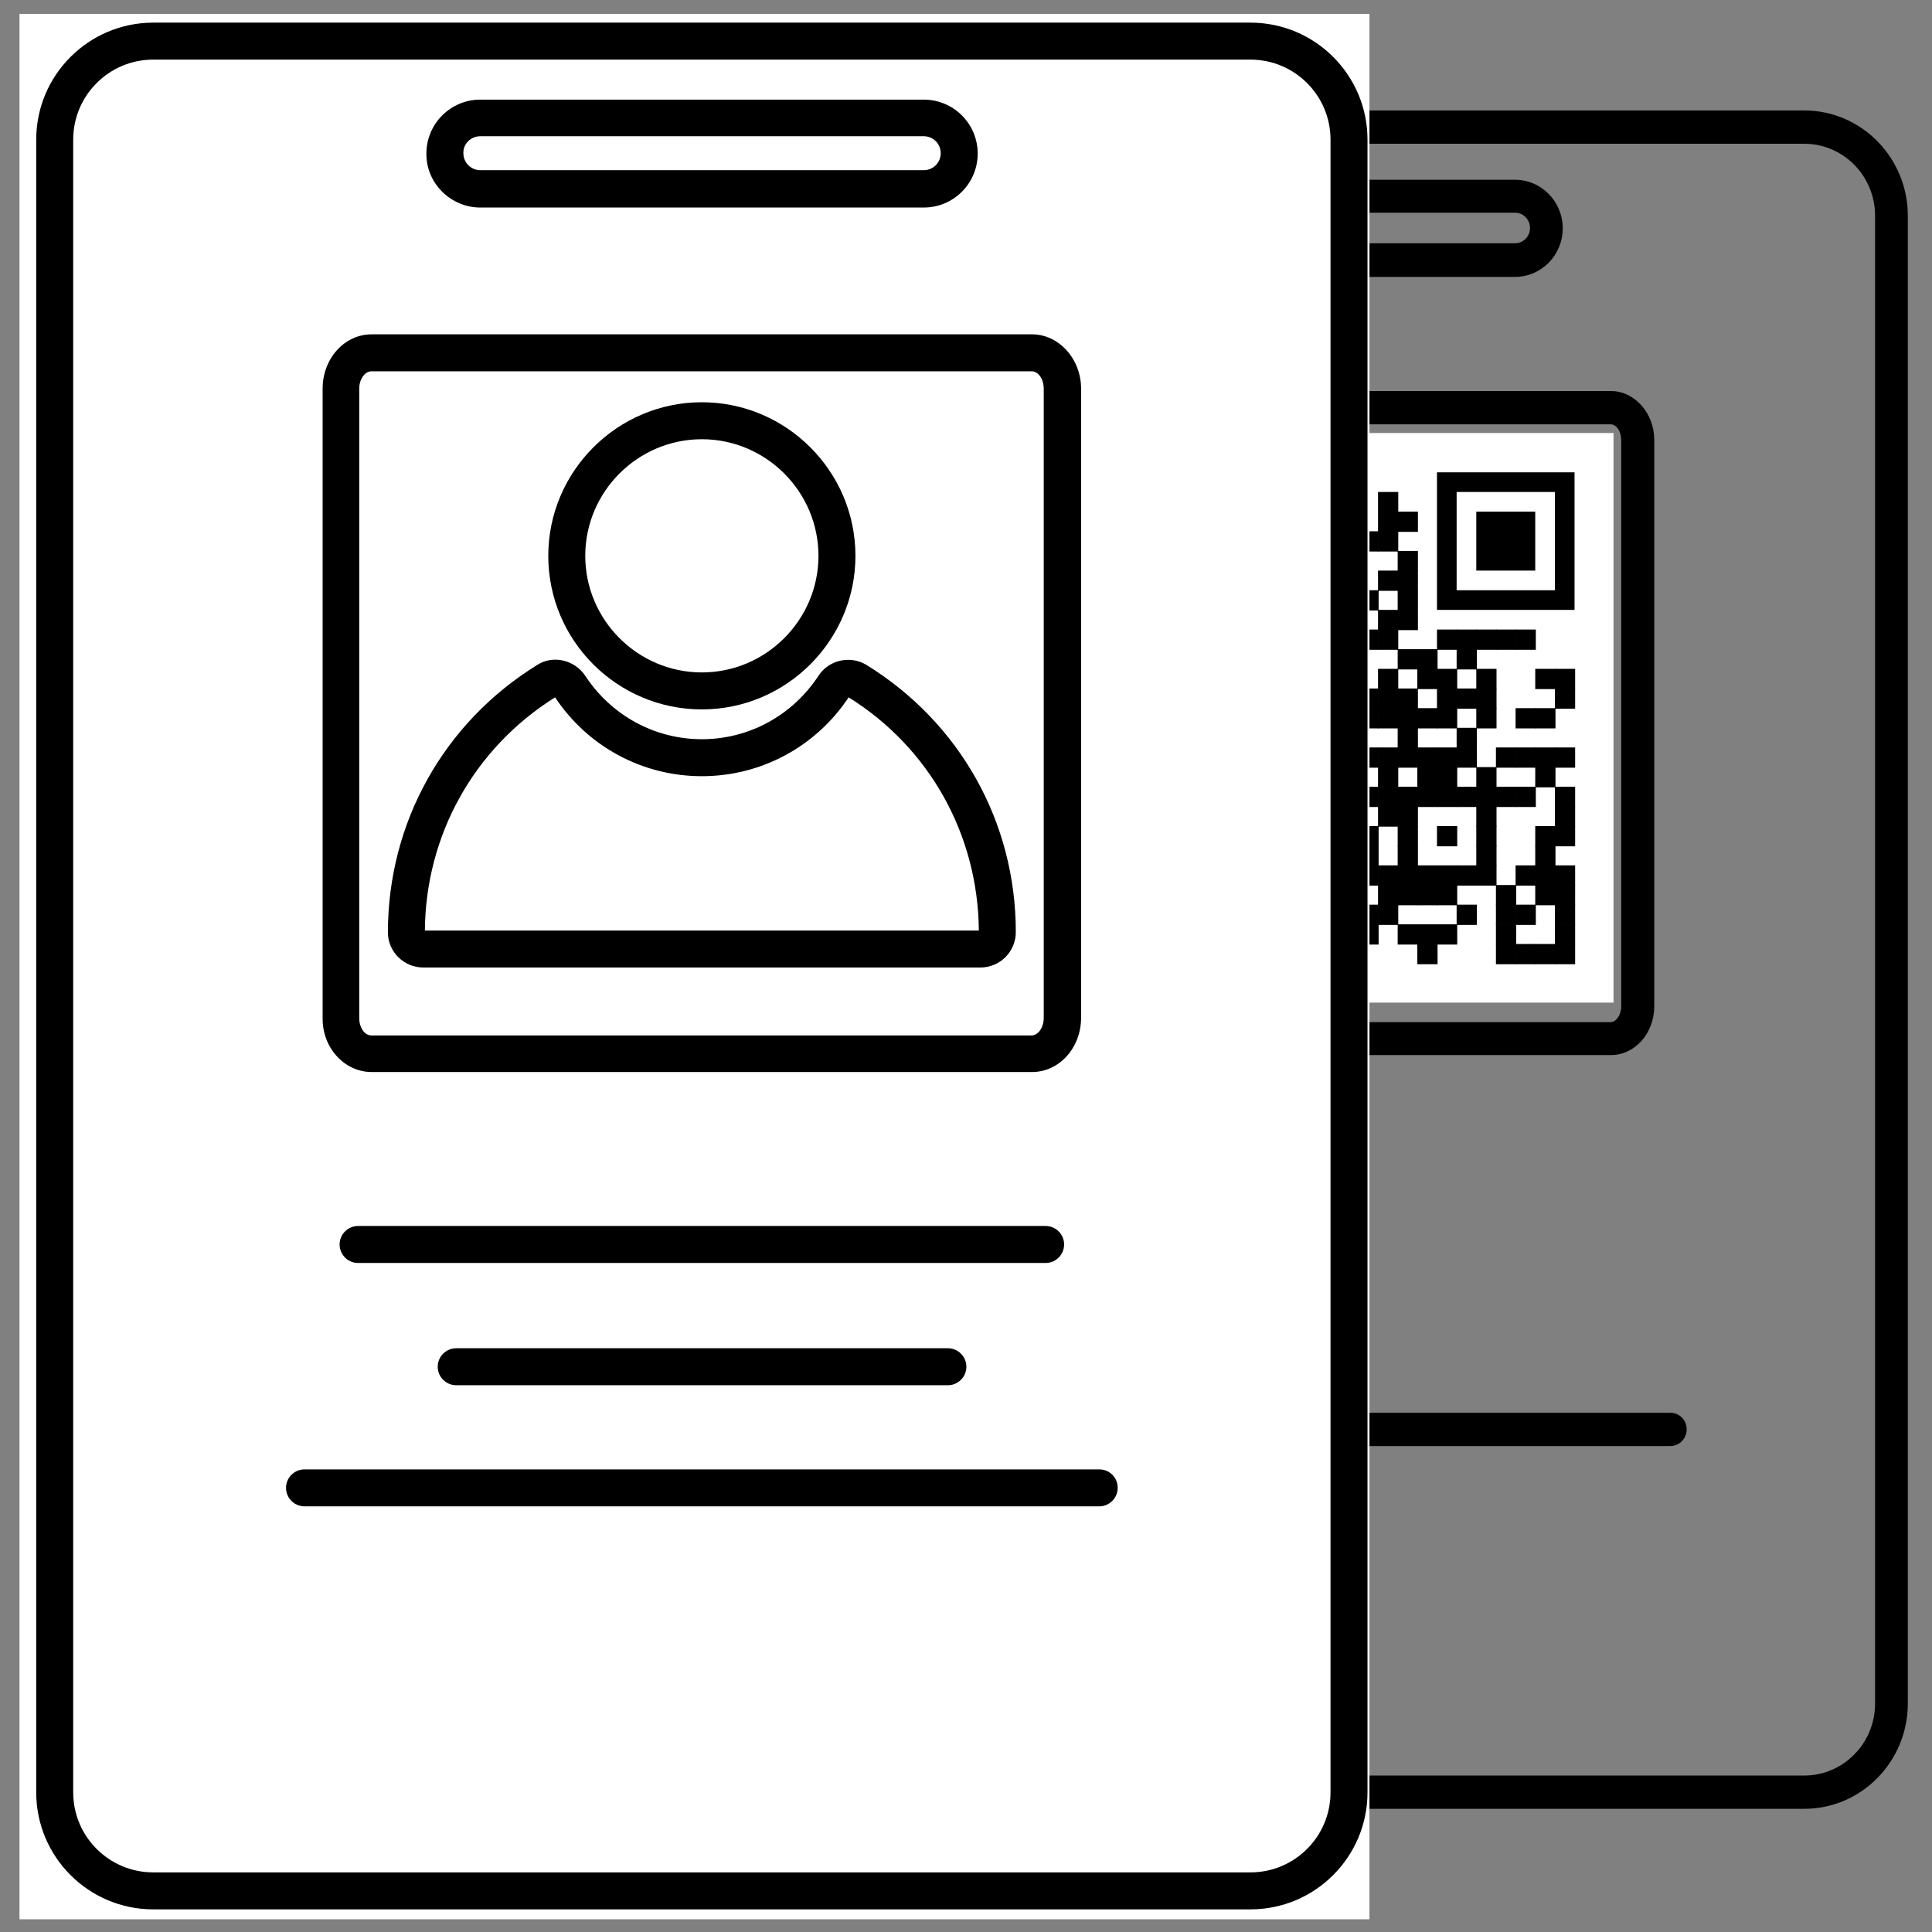 <?xml version="1.0" encoding="UTF-8" standalone="no"?>
<svg
   id="Layer_1"
   style="enable-background:new 0 0 512 512;"
   version="1.1"
   viewBox="0 0 512 512"
   xml:space="preserve"
   sodipodi:docname="CleverBadgeIcon.svg"
   inkscape:export-filename="C:\Users\cfikes\Projects\GIT\NoPE-SchoolID\www\assets\img\UserBadgeIcon.png"
   inkscape:export-xdpi="87.769997"
   inkscape:export-ydpi="87.769997"
   inkscape:version="1.1.2 (0a00cf5339, 2022-02-04, custom)"
   xmlns:inkscape="http://www.inkscape.org/namespaces/inkscape"
   xmlns:sodipodi="http://sodipodi.sourceforge.net/DTD/sodipodi-0.dtd"
   xmlns="http://www.w3.org/2000/svg"
   xmlns:svg="http://www.w3.org/2000/svg"><rect x="0" y="0" width="512" height="512" fill="#808080" stroke="none"/><defs
     id="defs998" /><sodipodi:namedview
     id="namedview996"
     pagecolor="#ffffff"
     bordercolor="#666666"
     borderopacity="1.0"
     inkscape:pageshadow="2"
     inkscape:pageopacity="0.0"
     inkscape:pagecheckerboard="0"
     showgrid="false"
     inkscape:zoom="0.74121094"
     inkscape:cx="105.90777"
     inkscape:cy="329.86561"
     inkscape:window-width="1920"
     inkscape:window-height="1010"
     inkscape:window-x="2729"
     inkscape:window-y="375"
     inkscape:window-maximized="1"
     inkscape:current-layer="layer3" /><ellipse
     cx="256"
     cy="256"
     id="XMLID_731_"
     rx="1.5"
     ry="0" /><g
     inkscape:groupmode="layer"
     id="layer3"
     inkscape:label="Layer 1"><path
       d="M 478.147,29.273 H 220.709 c -15.138,0 -27.444,12.512 -27.444,27.905 V 451.449 c 0,15.393 12.305,27.905 27.444,27.905 h 257.439 c 15.138,0 27.444,-12.512 27.444,-27.905 V 57.178 c 0,-15.393 -12.305,-27.905 -27.444,-27.905 z m 18.768,422.177 c 0,10.532 -8.41,19.083 -18.768,19.083 H 220.709 c -10.358,0 -18.768,-8.552 -18.768,-19.083 V 57.178 c 0,-10.532 8.41,-19.083 18.768,-19.083 h 257.439 c 10.358,0 18.768,8.552 18.768,19.083 z"
       id="XMLID_585_-3"
       style="stroke-width:0.893" /><path
       d="m 297.462,73.381 h 104.02 c 6.994,0 12.659,-5.761 12.659,-12.872 0,-7.111 -5.666,-12.872 -12.659,-12.872 H 297.462 c -6.994,0 -12.659,5.761 -12.659,12.872 -0.088,7.021 5.666,12.872 12.659,12.872 z m 0,-17.013 h 104.02 c 2.213,0 3.984,1.8 3.984,4.051 0,2.25 -1.771,4.051 -3.984,4.051 H 297.462 c -2.213,0 -3.984,-1.8 -3.984,-4.051 -0.088,-2.25 1.771,-4.051 3.984,-4.051 z"
       id="XMLID_602_-6"
       style="stroke-width:0.893" /><path
       d="m 271.966,279.608 h 154.923 c 6.374,0 11.509,-5.761 11.509,-12.962 V 116.589 c 0,-7.111 -5.223,-12.962 -11.509,-12.962 H 271.966 c -6.374,0 -11.509,5.761 -11.509,12.962 v 150.147 c -0.088,7.111 5.135,12.872 11.509,12.872 z m -2.921,-163.02 c 0,-2.25 1.328,-4.141 2.833,-4.141 H 426.801 c 1.593,0 2.833,1.89 2.833,4.141 v 150.147 c 0,2.25 -1.328,4.141 -2.833,4.141 H 271.878 c -1.593,0 -2.833,-1.89 -2.833,-4.141 z"
       id="XMLID_737_-2"
       style="stroke-width:0.893" /><path
       d="M 442.648,374.395 H 256.209 c -2.39,0 -4.338,1.98 -4.338,4.411 0,2.43 1.948,4.411 4.338,4.411 h 186.439 c 2.39,0 4.338,-1.98 4.338,-4.411 0,-2.52 -1.948,-4.411 -4.338,-4.411 z"
       id="XMLID_740_-6"
       style="stroke-width:0.893" /><rect
       width="150.946"
       height="150.946"
       fill="#ffffff"
       x="276.654"
       y="114.756"
       id="rect3923"
       style="stroke-width:0.217" /><g
       fill="#000000"
       id="g4861"
       transform="matrix(0.217,0,0,0.217,276.654,114.756)"><g
         transform="matrix(4.12,0,0,4.12,264,48)"
         id="g3927"><rect
           width="6"
           height="6"
           id="rect3925"
           x="0"
           y="0" /></g><g
         transform="matrix(4.12,0,0,4.12,288,48)"
         id="g3931"><rect
           width="6"
           height="6"
           id="rect3929"
           x="0"
           y="0" /></g><g
         transform="matrix(4.12,0,0,4.12,264,72)"
         id="g3935"><rect
           width="6"
           height="6"
           id="rect3933"
           x="0"
           y="0" /></g><g
         transform="matrix(4.12,0,0,4.12,312,72)"
         id="g3939"><rect
           width="6"
           height="6"
           id="rect3937"
           x="0"
           y="0" /></g><g
         transform="matrix(4.12,0,0,4.12,336,72)"
         id="g3943"><rect
           width="6"
           height="6"
           id="rect3941"
           x="0"
           y="0" /></g><g
         transform="matrix(4.12,0,0,4.12,408,72)"
         id="g3947"><rect
           width="6"
           height="6"
           id="rect3945"
           x="0"
           y="0" /></g><g
         transform="matrix(4.12,0,0,4.12,240,96)"
         id="g3951"><rect
           width="6"
           height="6"
           id="rect3949"
           x="0"
           y="0" /></g><g
         transform="matrix(4.12,0,0,4.12,264,96)"
         id="g3955"><rect
           width="6"
           height="6"
           id="rect3953"
           x="0"
           y="0" /></g><g
         transform="matrix(4.12,0,0,4.12,288,96)"
         id="g3959"><rect
           width="6"
           height="6"
           id="rect3957"
           x="0"
           y="0" /></g><g
         transform="matrix(4.12,0,0,4.12,312,96)"
         id="g3963"><rect
           width="6"
           height="6"
           id="rect3961"
           x="0"
           y="0" /></g><g
         transform="matrix(4.12,0,0,4.12,336,96)"
         id="g3967"><rect
           width="6"
           height="6"
           id="rect3965"
           x="0"
           y="0" /></g><g
         transform="matrix(4.12,0,0,4.12,408,96)"
         id="g3971"><rect
           width="6"
           height="6"
           id="rect3969"
           x="0"
           y="0" /></g><g
         transform="matrix(4.12,0,0,4.12,432,96)"
         id="g3975"><rect
           width="6"
           height="6"
           id="rect3973"
           x="0"
           y="0" /></g><g
         transform="matrix(4.12,0,0,4.12,240,120)"
         id="g3979"><rect
           width="6"
           height="6"
           id="rect3977"
           x="0"
           y="0" /></g><g
         transform="matrix(4.12,0,0,4.12,264,120)"
         id="g3983"><rect
           width="6"
           height="6"
           id="rect3981"
           x="0"
           y="0" /></g><g
         transform="matrix(4.12,0,0,4.12,336,120)"
         id="g3987"><rect
           width="6"
           height="6"
           id="rect3985"
           x="0"
           y="0" /></g><g
         transform="matrix(4.12,0,0,4.12,384,120)"
         id="g3991"><rect
           width="6"
           height="6"
           id="rect3989"
           x="0"
           y="0" /></g><g
         transform="matrix(4.12,0,0,4.12,408,120)"
         id="g3995"><rect
           width="6"
           height="6"
           id="rect3993"
           x="0"
           y="0" /></g><g
         transform="matrix(4.12,0,0,4.12,240,144)"
         id="g3999"><rect
           width="6"
           height="6"
           id="rect3997"
           x="0"
           y="0" /></g><g
         transform="matrix(4.12,0,0,4.12,288,144)"
         id="g4003"><rect
           width="6"
           height="6"
           id="rect4001"
           x="0"
           y="0" /></g><g
         transform="matrix(4.12,0,0,4.12,432,144)"
         id="g4007"><rect
           width="6"
           height="6"
           id="rect4005"
           x="0"
           y="0" /></g><g
         transform="matrix(4.12,0,0,4.12,240,168)"
         id="g4011"><rect
           width="6"
           height="6"
           id="rect4009"
           x="0"
           y="0" /></g><g
         transform="matrix(4.12,0,0,4.12,360,168)"
         id="g4015"><rect
           width="6"
           height="6"
           id="rect4013"
           x="0"
           y="0" /></g><g
         transform="matrix(4.12,0,0,4.12,408,168)"
         id="g4019"><rect
           width="6"
           height="6"
           id="rect4017"
           x="0"
           y="0" /></g><g
         transform="matrix(4.12,0,0,4.12,432,168)"
         id="g4023"><rect
           width="6"
           height="6"
           id="rect4021"
           x="0"
           y="0" /></g><g
         transform="matrix(4.12,0,0,4.12,240,192)"
         id="g4027"><rect
           width="6"
           height="6"
           id="rect4025"
           x="0"
           y="0" /></g><g
         transform="matrix(4.12,0,0,4.12,288,192)"
         id="g4031"><rect
           width="6"
           height="6"
           id="rect4029"
           x="0"
           y="0" /></g><g
         transform="matrix(4.12,0,0,4.12,336,192)"
         id="g4035"><rect
           width="6"
           height="6"
           id="rect4033"
           x="0"
           y="0" /></g><g
         transform="matrix(4.12,0,0,4.12,384,192)"
         id="g4039"><rect
           width="6"
           height="6"
           id="rect4037"
           x="0"
           y="0" /></g><g
         transform="matrix(4.12,0,0,4.12,432,192)"
         id="g4043"><rect
           width="6"
           height="6"
           id="rect4041"
           x="0"
           y="0" /></g><g
         transform="matrix(4.12,0,0,4.12,240,216)"
         id="g4047"><rect
           width="6"
           height="6"
           id="rect4045"
           x="0"
           y="0" /></g><g
         transform="matrix(4.12,0,0,4.12,288,216)"
         id="g4051"><rect
           width="6"
           height="6"
           id="rect4049"
           x="0"
           y="0" /></g><g
         transform="matrix(4.12,0,0,4.12,336,216)"
         id="g4055"><rect
           width="6"
           height="6"
           id="rect4053"
           x="0"
           y="0" /></g><g
         transform="matrix(4.12,0,0,4.12,408,216)"
         id="g4059"><rect
           width="6"
           height="6"
           id="rect4057"
           x="0"
           y="0" /></g><g
         transform="matrix(4.12,0,0,4.12,432,216)"
         id="g4063"><rect
           width="6"
           height="6"
           id="rect4061"
           x="0"
           y="0" /></g><g
         transform="matrix(4.12,0,0,4.12,48,240)"
         id="g4067"><rect
           width="6"
           height="6"
           id="rect4065"
           x="0"
           y="0" /></g><g
         transform="matrix(4.12,0,0,4.12,96,240)"
         id="g4071"><rect
           width="6"
           height="6"
           id="rect4069"
           x="0"
           y="0" /></g><g
         transform="matrix(4.12,0,0,4.12,120,240)"
         id="g4075"><rect
           width="6"
           height="6"
           id="rect4073"
           x="0"
           y="0" /></g><g
         transform="matrix(4.12,0,0,4.12,144,240)"
         id="g4079"><rect
           width="6"
           height="6"
           id="rect4077"
           x="0"
           y="0" /></g><g
         transform="matrix(4.12,0,0,4.12,168,240)"
         id="g4083"><rect
           width="6"
           height="6"
           id="rect4081"
           x="0"
           y="0" /></g><g
         transform="matrix(4.12,0,0,4.12,192,240)"
         id="g4087"><rect
           width="6"
           height="6"
           id="rect4085"
           x="0"
           y="0" /></g><g
         transform="matrix(4.12,0,0,4.12,264,240)"
         id="g4091"><rect
           width="6"
           height="6"
           id="rect4089"
           x="0"
           y="0" /></g><g
         transform="matrix(4.12,0,0,4.12,288,240)"
         id="g4095"><rect
           width="6"
           height="6"
           id="rect4093"
           x="0"
           y="0" /></g><g
         transform="matrix(4.12,0,0,4.12,336,240)"
         id="g4099"><rect
           width="6"
           height="6"
           id="rect4097"
           x="0"
           y="0" /></g><g
         transform="matrix(4.12,0,0,4.12,360,240)"
         id="g4103"><rect
           width="6"
           height="6"
           id="rect4101"
           x="0"
           y="0" /></g><g
         transform="matrix(4.12,0,0,4.12,384,240)"
         id="g4107"><rect
           width="6"
           height="6"
           id="rect4105"
           x="0"
           y="0" /></g><g
         transform="matrix(4.12,0,0,4.12,408,240)"
         id="g4111"><rect
           width="6"
           height="6"
           id="rect4109"
           x="0"
           y="0" /></g><g
         transform="matrix(4.12,0,0,4.12,480,240)"
         id="g4115"><rect
           width="6"
           height="6"
           id="rect4113"
           x="0"
           y="0" /></g><g
         transform="matrix(4.12,0,0,4.12,504,240)"
         id="g4119"><rect
           width="6"
           height="6"
           id="rect4117"
           x="0"
           y="0" /></g><g
         transform="matrix(4.12,0,0,4.12,528,240)"
         id="g4123"><rect
           width="6"
           height="6"
           id="rect4121"
           x="0"
           y="0" /></g><g
         transform="matrix(4.12,0,0,4.12,552,240)"
         id="g4127"><rect
           width="6"
           height="6"
           id="rect4125"
           x="0"
           y="0" /></g><g
         transform="matrix(4.12,0,0,4.12,576,240)"
         id="g4131"><rect
           width="6"
           height="6"
           id="rect4129"
           x="0"
           y="0" /></g><g
         transform="matrix(4.12,0,0,4.12,96,264)"
         id="g4135"><rect
           width="6"
           height="6"
           id="rect4133"
           x="0"
           y="0" /></g><g
         transform="matrix(4.12,0,0,4.12,144,264)"
         id="g4139"><rect
           width="6"
           height="6"
           id="rect4137"
           x="0"
           y="0" /></g><g
         transform="matrix(4.12,0,0,4.12,168,264)"
         id="g4143"><rect
           width="6"
           height="6"
           id="rect4141"
           x="0"
           y="0" /></g><g
         transform="matrix(4.12,0,0,4.12,216,264)"
         id="g4147"><rect
           width="6"
           height="6"
           id="rect4145"
           x="0"
           y="0" /></g><g
         transform="matrix(4.12,0,0,4.12,240,264)"
         id="g4151"><rect
           width="6"
           height="6"
           id="rect4149"
           x="0"
           y="0" /></g><g
         transform="matrix(4.12,0,0,4.12,288,264)"
         id="g4155"><rect
           width="6"
           height="6"
           id="rect4153"
           x="0"
           y="0" /></g><g
         transform="matrix(4.12,0,0,4.12,312,264)"
         id="g4159"><rect
           width="6"
           height="6"
           id="rect4157"
           x="0"
           y="0" /></g><g
         transform="matrix(4.12,0,0,4.12,432,264)"
         id="g4163"><rect
           width="6"
           height="6"
           id="rect4161"
           x="0"
           y="0" /></g><g
         transform="matrix(4.12,0,0,4.12,456,264)"
         id="g4167"><rect
           width="6"
           height="6"
           id="rect4165"
           x="0"
           y="0" /></g><g
         transform="matrix(4.12,0,0,4.12,504,264)"
         id="g4171"><rect
           width="6"
           height="6"
           id="rect4169"
           x="0"
           y="0" /></g><g
         transform="matrix(4.12,0,0,4.12,48,288)"
         id="g4175"><rect
           width="6"
           height="6"
           id="rect4173"
           x="0"
           y="0" /></g><g
         transform="matrix(4.12,0,0,4.12,144,288)"
         id="g4179"><rect
           width="6"
           height="6"
           id="rect4177"
           x="0"
           y="0" /></g><g
         transform="matrix(4.12,0,0,4.12,168,288)"
         id="g4183"><rect
           width="6"
           height="6"
           id="rect4181"
           x="0"
           y="0" /></g><g
         transform="matrix(4.12,0,0,4.12,192,288)"
         id="g4187"><rect
           width="6"
           height="6"
           id="rect4185"
           x="0"
           y="0" /></g><g
         transform="matrix(4.12,0,0,4.12,216,288)"
         id="g4191"><rect
           width="6"
           height="6"
           id="rect4189"
           x="0"
           y="0" /></g><g
         transform="matrix(4.12,0,0,4.12,240,288)"
         id="g4195"><rect
           width="6"
           height="6"
           id="rect4193"
           x="0"
           y="0" /></g><g
         transform="matrix(4.12,0,0,4.12,408,288)"
         id="g4199"><rect
           width="6"
           height="6"
           id="rect4197"
           x="0"
           y="0" /></g><g
         transform="matrix(4.12,0,0,4.12,456,288)"
         id="g4203"><rect
           width="6"
           height="6"
           id="rect4201"
           x="0"
           y="0" /></g><g
         transform="matrix(4.12,0,0,4.12,480,288)"
         id="g4207"><rect
           width="6"
           height="6"
           id="rect4205"
           x="0"
           y="0" /></g><g
         transform="matrix(4.12,0,0,4.12,528,288)"
         id="g4211"><rect
           width="6"
           height="6"
           id="rect4209"
           x="0"
           y="0" /></g><g
         transform="matrix(4.12,0,0,4.12,600,288)"
         id="g4215"><rect
           width="6"
           height="6"
           id="rect4213"
           x="0"
           y="0" /></g><g
         transform="matrix(4.12,0,0,4.12,624,288)"
         id="g4219"><rect
           width="6"
           height="6"
           id="rect4217"
           x="0"
           y="0" /></g><g
         transform="matrix(4.12,0,0,4.12,48,312)"
         id="g4223"><rect
           width="6"
           height="6"
           id="rect4221"
           x="0"
           y="0" /></g><g
         transform="matrix(4.12,0,0,4.12,168,312)"
         id="g4227"><rect
           width="6"
           height="6"
           id="rect4225"
           x="0"
           y="0" /></g><g
         transform="matrix(4.12,0,0,4.12,216,312)"
         id="g4231"><rect
           width="6"
           height="6"
           id="rect4229"
           x="0"
           y="0" /></g><g
         transform="matrix(4.12,0,0,4.12,264,312)"
         id="g4235"><rect
           width="6"
           height="6"
           id="rect4233"
           x="0"
           y="0" /></g><g
         transform="matrix(4.12,0,0,4.12,312,312)"
         id="g4239"><rect
           width="6"
           height="6"
           id="rect4237"
           x="0"
           y="0" /></g><g
         transform="matrix(4.12,0,0,4.12,336,312)"
         id="g4243"><rect
           width="6"
           height="6"
           id="rect4241"
           x="0"
           y="0" /></g><g
         transform="matrix(4.12,0,0,4.12,384,312)"
         id="g4247"><rect
           width="6"
           height="6"
           id="rect4245"
           x="0"
           y="0" /></g><g
         transform="matrix(4.12,0,0,4.12,408,312)"
         id="g4251"><rect
           width="6"
           height="6"
           id="rect4249"
           x="0"
           y="0" /></g><g
         transform="matrix(4.12,0,0,4.12,432,312)"
         id="g4255"><rect
           width="6"
           height="6"
           id="rect4253"
           x="0"
           y="0" /></g><g
         transform="matrix(4.12,0,0,4.12,480,312)"
         id="g4259"><rect
           width="6"
           height="6"
           id="rect4257"
           x="0"
           y="0" /></g><g
         transform="matrix(4.12,0,0,4.12,504,312)"
         id="g4263"><rect
           width="6"
           height="6"
           id="rect4261"
           x="0"
           y="0" /></g><g
         transform="matrix(4.12,0,0,4.12,528,312)"
         id="g4267"><rect
           width="6"
           height="6"
           id="rect4265"
           x="0"
           y="0" /></g><g
         transform="matrix(4.12,0,0,4.12,624,312)"
         id="g4271"><rect
           width="6"
           height="6"
           id="rect4269"
           x="0"
           y="0" /></g><g
         transform="matrix(4.12,0,0,4.12,72,336)"
         id="g4275"><rect
           width="6"
           height="6"
           id="rect4273"
           x="0"
           y="0" /></g><g
         transform="matrix(4.12,0,0,4.12,96,336)"
         id="g4279"><rect
           width="6"
           height="6"
           id="rect4277"
           x="0"
           y="0" /></g><g
         transform="matrix(4.12,0,0,4.12,192,336)"
         id="g4283"><rect
           width="6"
           height="6"
           id="rect4281"
           x="0"
           y="0" /></g><g
         transform="matrix(4.12,0,0,4.12,216,336)"
         id="g4287"><rect
           width="6"
           height="6"
           id="rect4285"
           x="0"
           y="0" /></g><g
         transform="matrix(4.12,0,0,4.12,240,336)"
         id="g4291"><rect
           width="6"
           height="6"
           id="rect4289"
           x="0"
           y="0" /></g><g
         transform="matrix(4.12,0,0,4.12,264,336)"
         id="g4295"><rect
           width="6"
           height="6"
           id="rect4293"
           x="0"
           y="0" /></g><g
         transform="matrix(4.12,0,0,4.12,288,336)"
         id="g4299"><rect
           width="6"
           height="6"
           id="rect4297"
           x="0"
           y="0" /></g><g
         transform="matrix(4.12,0,0,4.12,336,336)"
         id="g4303"><rect
           width="6"
           height="6"
           id="rect4301"
           x="0"
           y="0" /></g><g
         transform="matrix(4.12,0,0,4.12,360,336)"
         id="g4307"><rect
           width="6"
           height="6"
           id="rect4305"
           x="0"
           y="0" /></g><g
         transform="matrix(4.12,0,0,4.12,384,336)"
         id="g4311"><rect
           width="6"
           height="6"
           id="rect4309"
           x="0"
           y="0" /></g><g
         transform="matrix(4.12,0,0,4.12,408,336)"
         id="g4315"><rect
           width="6"
           height="6"
           id="rect4313"
           x="0"
           y="0" /></g><g
         transform="matrix(4.12,0,0,4.12,432,336)"
         id="g4319"><rect
           width="6"
           height="6"
           id="rect4317"
           x="0"
           y="0" /></g><g
         transform="matrix(4.12,0,0,4.12,456,336)"
         id="g4323"><rect
           width="6"
           height="6"
           id="rect4321"
           x="0"
           y="0" /></g><g
         transform="matrix(4.12,0,0,4.12,480,336)"
         id="g4327"><rect
           width="6"
           height="6"
           id="rect4325"
           x="0"
           y="0" /></g><g
         transform="matrix(4.12,0,0,4.12,528,336)"
         id="g4331"><rect
           width="6"
           height="6"
           id="rect4329"
           x="0"
           y="0" /></g><g
         transform="matrix(4.12,0,0,4.12,576,336)"
         id="g4335"><rect
           width="6"
           height="6"
           id="rect4333"
           x="0"
           y="0" /></g><g
         transform="matrix(4.12,0,0,4.12,600,336)"
         id="g4339"><rect
           width="6"
           height="6"
           id="rect4337"
           x="0"
           y="0" /></g><g
         transform="matrix(4.12,0,0,4.12,48,360)"
         id="g4343"><rect
           width="6"
           height="6"
           id="rect4341"
           x="0"
           y="0" /></g><g
         transform="matrix(4.12,0,0,4.12,120,360)"
         id="g4347"><rect
           width="6"
           height="6"
           id="rect4345"
           x="0"
           y="0" /></g><g
         transform="matrix(4.12,0,0,4.12,432,360)"
         id="g4351"><rect
           width="6"
           height="6"
           id="rect4349"
           x="0"
           y="0" /></g><g
         transform="matrix(4.12,0,0,4.12,504,360)"
         id="g4355"><rect
           width="6"
           height="6"
           id="rect4353"
           x="0"
           y="0" /></g><g
         transform="matrix(4.12,0,0,4.12,48,384)"
         id="g4359"><rect
           width="6"
           height="6"
           id="rect4357"
           x="0"
           y="0" /></g><g
         transform="matrix(4.12,0,0,4.12,96,384)"
         id="g4363"><rect
           width="6"
           height="6"
           id="rect4361"
           x="0"
           y="0" /></g><g
         transform="matrix(4.12,0,0,4.12,120,384)"
         id="g4367"><rect
           width="6"
           height="6"
           id="rect4365"
           x="0"
           y="0" /></g><g
         transform="matrix(4.12,0,0,4.12,144,384)"
         id="g4371"><rect
           width="6"
           height="6"
           id="rect4369"
           x="0"
           y="0" /></g><g
         transform="matrix(4.12,0,0,4.12,168,384)"
         id="g4375"><rect
           width="6"
           height="6"
           id="rect4373"
           x="0"
           y="0" /></g><g
         transform="matrix(4.12,0,0,4.12,192,384)"
         id="g4379"><rect
           width="6"
           height="6"
           id="rect4377"
           x="0"
           y="0" /></g><g
         transform="matrix(4.12,0,0,4.12,264,384)"
         id="g4383"><rect
           width="6"
           height="6"
           id="rect4381"
           x="0"
           y="0" /></g><g
         transform="matrix(4.12,0,0,4.12,312,384)"
         id="g4387"><rect
           width="6"
           height="6"
           id="rect4385"
           x="0"
           y="0" /></g><g
         transform="matrix(4.12,0,0,4.12,336,384)"
         id="g4391"><rect
           width="6"
           height="6"
           id="rect4389"
           x="0"
           y="0" /></g><g
         transform="matrix(4.12,0,0,4.12,384,384)"
         id="g4395"><rect
           width="6"
           height="6"
           id="rect4393"
           x="0"
           y="0" /></g><g
         transform="matrix(4.12,0,0,4.12,408,384)"
         id="g4399"><rect
           width="6"
           height="6"
           id="rect4397"
           x="0"
           y="0" /></g><g
         transform="matrix(4.12,0,0,4.12,432,384)"
         id="g4403"><rect
           width="6"
           height="6"
           id="rect4401"
           x="0"
           y="0" /></g><g
         transform="matrix(4.12,0,0,4.12,456,384)"
         id="g4407"><rect
           width="6"
           height="6"
           id="rect4405"
           x="0"
           y="0" /></g><g
         transform="matrix(4.12,0,0,4.12,480,384)"
         id="g4411"><rect
           width="6"
           height="6"
           id="rect4409"
           x="0"
           y="0" /></g><g
         transform="matrix(4.12,0,0,4.12,504,384)"
         id="g4415"><rect
           width="6"
           height="6"
           id="rect4413"
           x="0"
           y="0" /></g><g
         transform="matrix(4.12,0,0,4.12,552,384)"
         id="g4419"><rect
           width="6"
           height="6"
           id="rect4417"
           x="0"
           y="0" /></g><g
         transform="matrix(4.12,0,0,4.12,576,384)"
         id="g4423"><rect
           width="6"
           height="6"
           id="rect4421"
           x="0"
           y="0" /></g><g
         transform="matrix(4.12,0,0,4.12,600,384)"
         id="g4427"><rect
           width="6"
           height="6"
           id="rect4425"
           x="0"
           y="0" /></g><g
         transform="matrix(4.12,0,0,4.12,624,384)"
         id="g4431"><rect
           width="6"
           height="6"
           id="rect4429"
           x="0"
           y="0" /></g><g
         transform="matrix(4.12,0,0,4.12,48,408)"
         id="g4435"><rect
           width="6"
           height="6"
           id="rect4433"
           x="0"
           y="0" /></g><g
         transform="matrix(4.12,0,0,4.12,96,408)"
         id="g4439"><rect
           width="6"
           height="6"
           id="rect4437"
           x="0"
           y="0" /></g><g
         transform="matrix(4.12,0,0,4.12,120,408)"
         id="g4443"><rect
           width="6"
           height="6"
           id="rect4441"
           x="0"
           y="0" /></g><g
         transform="matrix(4.12,0,0,4.12,144,408)"
         id="g4447"><rect
           width="6"
           height="6"
           id="rect4445"
           x="0"
           y="0" /></g><g
         transform="matrix(4.12,0,0,4.12,312,408)"
         id="g4451"><rect
           width="6"
           height="6"
           id="rect4449"
           x="0"
           y="0" /></g><g
         transform="matrix(4.12,0,0,4.12,408,408)"
         id="g4455"><rect
           width="6"
           height="6"
           id="rect4453"
           x="0"
           y="0" /></g><g
         transform="matrix(4.12,0,0,4.12,456,408)"
         id="g4459"><rect
           width="6"
           height="6"
           id="rect4457"
           x="0"
           y="0" /></g><g
         transform="matrix(4.12,0,0,4.12,480,408)"
         id="g4463"><rect
           width="6"
           height="6"
           id="rect4461"
           x="0"
           y="0" /></g><g
         transform="matrix(4.12,0,0,4.12,528,408)"
         id="g4467"><rect
           width="6"
           height="6"
           id="rect4465"
           x="0"
           y="0" /></g><g
         transform="matrix(4.12,0,0,4.12,600,408)"
         id="g4471"><rect
           width="6"
           height="6"
           id="rect4469"
           x="0"
           y="0" /></g><g
         transform="matrix(4.12,0,0,4.12,48,432)"
         id="g4475"><rect
           width="6"
           height="6"
           id="rect4473"
           x="0"
           y="0" /></g><g
         transform="matrix(4.12,0,0,4.12,120,432)"
         id="g4479"><rect
           width="6"
           height="6"
           id="rect4477"
           x="0"
           y="0" /></g><g
         transform="matrix(4.12,0,0,4.12,168,432)"
         id="g4483"><rect
           width="6"
           height="6"
           id="rect4481"
           x="0"
           y="0" /></g><g
         transform="matrix(4.12,0,0,4.12,192,432)"
         id="g4487"><rect
           width="6"
           height="6"
           id="rect4485"
           x="0"
           y="0" /></g><g
         transform="matrix(4.12,0,0,4.12,216,432)"
         id="g4491"><rect
           width="6"
           height="6"
           id="rect4489"
           x="0"
           y="0" /></g><g
         transform="matrix(4.12,0,0,4.12,312,432)"
         id="g4495"><rect
           width="6"
           height="6"
           id="rect4493"
           x="0"
           y="0" /></g><g
         transform="matrix(4.12,0,0,4.12,360,432)"
         id="g4499"><rect
           width="6"
           height="6"
           id="rect4497"
           x="0"
           y="0" /></g><g
         transform="matrix(4.12,0,0,4.12,384,432)"
         id="g4503"><rect
           width="6"
           height="6"
           id="rect4501"
           x="0"
           y="0" /></g><g
         transform="matrix(4.12,0,0,4.12,408,432)"
         id="g4507"><rect
           width="6"
           height="6"
           id="rect4505"
           x="0"
           y="0" /></g><g
         transform="matrix(4.12,0,0,4.12,432,432)"
         id="g4511"><rect
           width="6"
           height="6"
           id="rect4509"
           x="0"
           y="0" /></g><g
         transform="matrix(4.12,0,0,4.12,456,432)"
         id="g4515"><rect
           width="6"
           height="6"
           id="rect4513"
           x="0"
           y="0" /></g><g
         transform="matrix(4.12,0,0,4.12,480,432)"
         id="g4519"><rect
           width="6"
           height="6"
           id="rect4517"
           x="0"
           y="0" /></g><g
         transform="matrix(4.12,0,0,4.12,504,432)"
         id="g4523"><rect
           width="6"
           height="6"
           id="rect4521"
           x="0"
           y="0" /></g><g
         transform="matrix(4.12,0,0,4.12,528,432)"
         id="g4527"><rect
           width="6"
           height="6"
           id="rect4525"
           x="0"
           y="0" /></g><g
         transform="matrix(4.12,0,0,4.12,552,432)"
         id="g4531"><rect
           width="6"
           height="6"
           id="rect4529"
           x="0"
           y="0" /></g><g
         transform="matrix(4.12,0,0,4.12,576,432)"
         id="g4535"><rect
           width="6"
           height="6"
           id="rect4533"
           x="0"
           y="0" /></g><g
         transform="matrix(4.12,0,0,4.12,624,432)"
         id="g4539"><rect
           width="6"
           height="6"
           id="rect4537"
           x="0"
           y="0" /></g><g
         transform="matrix(4.12,0,0,4.12,240,456)"
         id="g4543"><rect
           width="6"
           height="6"
           id="rect4541"
           x="0"
           y="0" /></g><g
         transform="matrix(4.12,0,0,4.12,264,456)"
         id="g4547"><rect
           width="6"
           height="6"
           id="rect4545"
           x="0"
           y="0" /></g><g
         transform="matrix(4.12,0,0,4.12,288,456)"
         id="g4551"><rect
           width="6"
           height="6"
           id="rect4549"
           x="0"
           y="0" /></g><g
         transform="matrix(4.12,0,0,4.12,336,456)"
         id="g4555"><rect
           width="6"
           height="6"
           id="rect4553"
           x="0"
           y="0" /></g><g
         transform="matrix(4.12,0,0,4.12,408,456)"
         id="g4559"><rect
           width="6"
           height="6"
           id="rect4557"
           x="0"
           y="0" /></g><g
         transform="matrix(4.12,0,0,4.12,432,456)"
         id="g4563"><rect
           width="6"
           height="6"
           id="rect4561"
           x="0"
           y="0" /></g><g
         transform="matrix(4.12,0,0,4.12,528,456)"
         id="g4567"><rect
           width="6"
           height="6"
           id="rect4565"
           x="0"
           y="0" /></g><g
         transform="matrix(4.12,0,0,4.12,624,456)"
         id="g4571"><rect
           width="6"
           height="6"
           id="rect4569"
           x="0"
           y="0" /></g><g
         transform="matrix(4.12,0,0,4.12,288,480)"
         id="g4575"><rect
           width="6"
           height="6"
           id="rect4573"
           x="0"
           y="0" /></g><g
         transform="matrix(4.12,0,0,4.12,360,480)"
         id="g4579"><rect
           width="6"
           height="6"
           id="rect4577"
           x="0"
           y="0" /></g><g
         transform="matrix(4.12,0,0,4.12,384,480)"
         id="g4583"><rect
           width="6"
           height="6"
           id="rect4581"
           x="0"
           y="0" /></g><g
         transform="matrix(4.12,0,0,4.12,432,480)"
         id="g4587"><rect
           width="6"
           height="6"
           id="rect4585"
           x="0"
           y="0" /></g><g
         transform="matrix(4.12,0,0,4.12,480,480)"
         id="g4591"><rect
           width="6"
           height="6"
           id="rect4589"
           x="0"
           y="0" /></g><g
         transform="matrix(4.12,0,0,4.12,528,480)"
         id="g4595"><rect
           width="6"
           height="6"
           id="rect4593"
           x="0"
           y="0" /></g><g
         transform="matrix(4.12,0,0,4.12,600,480)"
         id="g4599"><rect
           width="6"
           height="6"
           id="rect4597"
           x="0"
           y="0" /></g><g
         transform="matrix(4.12,0,0,4.12,624,480)"
         id="g4603"><rect
           width="6"
           height="6"
           id="rect4601"
           x="0"
           y="0" /></g><g
         transform="matrix(4.12,0,0,4.12,240,504)"
         id="g4607"><rect
           width="6"
           height="6"
           id="rect4605"
           x="0"
           y="0" /></g><g
         transform="matrix(4.12,0,0,4.12,336,504)"
         id="g4611"><rect
           width="6"
           height="6"
           id="rect4609"
           x="0"
           y="0" /></g><g
         transform="matrix(4.12,0,0,4.12,384,504)"
         id="g4615"><rect
           width="6"
           height="6"
           id="rect4613"
           x="0"
           y="0" /></g><g
         transform="matrix(4.12,0,0,4.12,432,504)"
         id="g4619"><rect
           width="6"
           height="6"
           id="rect4617"
           x="0"
           y="0" /></g><g
         transform="matrix(4.12,0,0,4.12,528,504)"
         id="g4623"><rect
           width="6"
           height="6"
           id="rect4621"
           x="0"
           y="0" /></g><g
         transform="matrix(4.12,0,0,4.12,600,504)"
         id="g4627"><rect
           width="6"
           height="6"
           id="rect4625"
           x="0"
           y="0" /></g><g
         transform="matrix(4.12,0,0,4.12,240,528)"
         id="g4631"><rect
           width="6"
           height="6"
           id="rect4629"
           x="0"
           y="0" /></g><g
         transform="matrix(4.12,0,0,4.12,288,528)"
         id="g4635"><rect
           width="6"
           height="6"
           id="rect4633"
           x="0"
           y="0" /></g><g
         transform="matrix(4.12,0,0,4.12,336,528)"
         id="g4639"><rect
           width="6"
           height="6"
           id="rect4637"
           x="0"
           y="0" /></g><g
         transform="matrix(4.12,0,0,4.12,360,528)"
         id="g4643"><rect
           width="6"
           height="6"
           id="rect4641"
           x="0"
           y="0" /></g><g
         transform="matrix(4.12,0,0,4.12,384,528)"
         id="g4647"><rect
           width="6"
           height="6"
           id="rect4645"
           x="0"
           y="0" /></g><g
         transform="matrix(4.12,0,0,4.12,408,528)"
         id="g4651"><rect
           width="6"
           height="6"
           id="rect4649"
           x="0"
           y="0" /></g><g
         transform="matrix(4.12,0,0,4.12,432,528)"
         id="g4655"><rect
           width="6"
           height="6"
           id="rect4653"
           x="0"
           y="0" /></g><g
         transform="matrix(4.12,0,0,4.12,456,528)"
         id="g4659"><rect
           width="6"
           height="6"
           id="rect4657"
           x="0"
           y="0" /></g><g
         transform="matrix(4.12,0,0,4.12,480,528)"
         id="g4663"><rect
           width="6"
           height="6"
           id="rect4661"
           x="0"
           y="0" /></g><g
         transform="matrix(4.12,0,0,4.12,504,528)"
         id="g4667"><rect
           width="6"
           height="6"
           id="rect4665"
           x="0"
           y="0" /></g><g
         transform="matrix(4.12,0,0,4.12,528,528)"
         id="g4671"><rect
           width="6"
           height="6"
           id="rect4669"
           x="0"
           y="0" /></g><g
         transform="matrix(4.12,0,0,4.12,576,528)"
         id="g4675"><rect
           width="6"
           height="6"
           id="rect4673"
           x="0"
           y="0" /></g><g
         transform="matrix(4.12,0,0,4.12,600,528)"
         id="g4679"><rect
           width="6"
           height="6"
           id="rect4677"
           x="0"
           y="0" /></g><g
         transform="matrix(4.12,0,0,4.12,624,528)"
         id="g4683"><rect
           width="6"
           height="6"
           id="rect4681"
           x="0"
           y="0" /></g><g
         transform="matrix(4.12,0,0,4.12,240,552)"
         id="g4687"><rect
           width="6"
           height="6"
           id="rect4685"
           x="0"
           y="0" /></g><g
         transform="matrix(4.12,0,0,4.12,408,552)"
         id="g4691"><rect
           width="6"
           height="6"
           id="rect4689"
           x="0"
           y="0" /></g><g
         transform="matrix(4.12,0,0,4.12,432,552)"
         id="g4695"><rect
           width="6"
           height="6"
           id="rect4693"
           x="0"
           y="0" /></g><g
         transform="matrix(4.12,0,0,4.12,456,552)"
         id="g4699"><rect
           width="6"
           height="6"
           id="rect4697"
           x="0"
           y="0" /></g><g
         transform="matrix(4.12,0,0,4.12,480,552)"
         id="g4703"><rect
           width="6"
           height="6"
           id="rect4701"
           x="0"
           y="0" /></g><g
         transform="matrix(4.12,0,0,4.12,552,552)"
         id="g4707"><rect
           width="6"
           height="6"
           id="rect4705"
           x="0"
           y="0" /></g><g
         transform="matrix(4.12,0,0,4.12,600,552)"
         id="g4711"><rect
           width="6"
           height="6"
           id="rect4709"
           x="0"
           y="0" /></g><g
         transform="matrix(4.12,0,0,4.12,624,552)"
         id="g4715"><rect
           width="6"
           height="6"
           id="rect4713"
           x="0"
           y="0" /></g><g
         transform="matrix(4.12,0,0,4.12,240,576)"
         id="g4719"><rect
           width="6"
           height="6"
           id="rect4717"
           x="0"
           y="0" /></g><g
         transform="matrix(4.12,0,0,4.12,264,576)"
         id="g4723"><rect
           width="6"
           height="6"
           id="rect4721"
           x="0"
           y="0" /></g><g
         transform="matrix(4.12,0,0,4.12,312,576)"
         id="g4727"><rect
           width="6"
           height="6"
           id="rect4725"
           x="0"
           y="0" /></g><g
         transform="matrix(4.12,0,0,4.12,336,576)"
         id="g4731"><rect
           width="6"
           height="6"
           id="rect4729"
           x="0"
           y="0" /></g><g
         transform="matrix(4.12,0,0,4.12,384,576)"
         id="g4735"><rect
           width="6"
           height="6"
           id="rect4733"
           x="0"
           y="0" /></g><g
         transform="matrix(4.12,0,0,4.12,408,576)"
         id="g4739"><rect
           width="6"
           height="6"
           id="rect4737"
           x="0"
           y="0" /></g><g
         transform="matrix(4.12,0,0,4.12,504,576)"
         id="g4743"><rect
           width="6"
           height="6"
           id="rect4741"
           x="0"
           y="0" /></g><g
         transform="matrix(4.12,0,0,4.12,552,576)"
         id="g4747"><rect
           width="6"
           height="6"
           id="rect4745"
           x="0"
           y="0" /></g><g
         transform="matrix(4.12,0,0,4.12,576,576)"
         id="g4751"><rect
           width="6"
           height="6"
           id="rect4749"
           x="0"
           y="0" /></g><g
         transform="matrix(4.12,0,0,4.12,624,576)"
         id="g4755"><rect
           width="6"
           height="6"
           id="rect4753"
           x="0"
           y="0" /></g><g
         transform="matrix(4.12,0,0,4.12,312,600)"
         id="g4759"><rect
           width="6"
           height="6"
           id="rect4757"
           x="0"
           y="0" /></g><g
         transform="matrix(4.12,0,0,4.12,384,600)"
         id="g4763"><rect
           width="6"
           height="6"
           id="rect4761"
           x="0"
           y="0" /></g><g
         transform="matrix(4.12,0,0,4.12,432,600)"
         id="g4767"><rect
           width="6"
           height="6"
           id="rect4765"
           x="0"
           y="0" /></g><g
         transform="matrix(4.12,0,0,4.12,456,600)"
         id="g4771"><rect
           width="6"
           height="6"
           id="rect4769"
           x="0"
           y="0" /></g><g
         transform="matrix(4.12,0,0,4.12,480,600)"
         id="g4775"><rect
           width="6"
           height="6"
           id="rect4773"
           x="0"
           y="0" /></g><g
         transform="matrix(4.12,0,0,4.12,552,600)"
         id="g4779"><rect
           width="6"
           height="6"
           id="rect4777"
           x="0"
           y="0" /></g><g
         transform="matrix(4.12,0,0,4.12,624,600)"
         id="g4783"><rect
           width="6"
           height="6"
           id="rect4781"
           x="0"
           y="0" /></g><g
         transform="matrix(4.12,0,0,4.12,240,624)"
         id="g4787"><rect
           width="6"
           height="6"
           id="rect4785"
           x="0"
           y="0" /></g><g
         transform="matrix(4.12,0,0,4.12,264,624)"
         id="g4791"><rect
           width="6"
           height="6"
           id="rect4789"
           x="0"
           y="0" /></g><g
         transform="matrix(4.12,0,0,4.12,288,624)"
         id="g4795"><rect
           width="6"
           height="6"
           id="rect4793"
           x="0"
           y="0" /></g><g
         transform="matrix(4.12,0,0,4.12,312,624)"
         id="g4799"><rect
           width="6"
           height="6"
           id="rect4797"
           x="0"
           y="0" /></g><g
         transform="matrix(4.12,0,0,4.12,336,624)"
         id="g4803"><rect
           width="6"
           height="6"
           id="rect4801"
           x="0"
           y="0" /></g><g
         transform="matrix(4.12,0,0,4.12,456,624)"
         id="g4807"><rect
           width="6"
           height="6"
           id="rect4805"
           x="0"
           y="0" /></g><g
         transform="matrix(4.12,0,0,4.12,552,624)"
         id="g4811"><rect
           width="6"
           height="6"
           id="rect4809"
           x="0"
           y="0" /></g><g
         transform="matrix(4.12,0,0,4.12,576,624)"
         id="g4815"><rect
           width="6"
           height="6"
           id="rect4813"
           x="0"
           y="0" /></g><g
         transform="matrix(4.12,0,0,4.12,600,624)"
         id="g4819"><rect
           width="6"
           height="6"
           id="rect4817"
           x="0"
           y="0" /></g><g
         transform="matrix(4.12,0,0,4.12,624,624)"
         id="g4823"><rect
           width="6"
           height="6"
           id="rect4821"
           x="0"
           y="0" /></g><g
         transform="translate(48,48)"
         id="g4829"><g
           transform="scale(12)"
           id="g4827"><path
             d="M 0,0 V 14 H 14 V 0 Z M 12,12 H 2 V 2 h 10 z"
             id="path4825" /></g></g><g
         transform="translate(480,48)"
         id="g4835"><g
           transform="scale(12)"
           id="g4833"><path
             d="M 0,0 V 14 H 14 V 0 Z M 12,12 H 2 V 2 h 10 z"
             id="path4831" /></g></g><g
         transform="translate(48,480)"
         id="g4841"><g
           transform="scale(12)"
           id="g4839"><path
             d="M 0,0 V 14 H 14 V 0 Z M 12,12 H 2 V 2 h 10 z"
             id="path4837" /></g></g><g
         transform="translate(96,96)"
         id="g4847"><g
           transform="scale(12)"
           id="g4845"><rect
             width="6"
             height="6"
             id="rect4843"
             x="0"
             y="0" /></g></g><g
         transform="translate(528,96)"
         id="g4853"><g
           transform="scale(12)"
           id="g4851"><rect
             width="6"
             height="6"
             id="rect4849"
             x="0"
             y="0" /></g></g><g
         transform="translate(96,528)"
         id="g4859"><g
           transform="scale(12)"
           id="g4857"><rect
             width="6"
             height="6"
             id="rect4855"
             x="0"
             y="0" /></g></g></g></g><g
     inkscape:groupmode="layer"
     id="layer4"
     inkscape:label="Layer 2"><rect
       style="opacity:1;fill:#ffffff;fill-opacity:1;stroke-width:0.782;stroke-linejoin:round"
       id="rect2856"
       width="357.756"
       height="504.944"
       x="5.164"
       y="3.684" /></g><g
     inkscape:groupmode="layer"
     id="layer5"
     inkscape:label="Layer 3"><g
       id="XMLID_578_"
       transform="translate(-70)"><path
         d="M 401.4,6 H 110.6 c -17.1,0 -31,13.9 -31,31 v 438 c 0,17.1 13.9,31 31,31 h 290.8 c 17.1,0 31,-13.9 31,-31 V 37 c 0,-17.1 -13.9,-31 -31,-31 z m 21.2,469 c 0,11.7 -9.5,21.2 -21.2,21.2 H 110.6 C 98.9,496.2 89.4,486.7 89.4,475 V 37 c 0,-11.7 9.5,-21.2 21.2,-21.2 h 290.8 c 11.7,0 21.2,9.5 21.2,21.2 z"
         id="XMLID_585_" /><path
         d="m 197.3,55 h 117.5 c 7.9,0 14.3,-6.4 14.3,-14.3 0,-7.9 -6.4,-14.3 -14.3,-14.3 H 197.3 c -7.9,0 -14.3,6.4 -14.3,14.3 -0.1,7.8 6.4,14.3 14.3,14.3 z m 0,-18.9 h 117.5 c 2.5,0 4.5,2 4.5,4.5 0,2.5 -2,4.5 -4.5,4.5 H 197.3 c -2.5,0 -4.5,-2 -4.5,-4.5 -0.1,-2.5 2,-4.5 4.5,-4.5 z"
         id="XMLID_602_" /><path
         d="m 182.2,256.4 h 147.6 c 5.2,0 9.4,-4.2 9.4,-9.4 0,-29.1 -14.8,-55.5 -39.6,-70.8 -4.3,-2.6 -10,-1.3 -12.7,2.9 -6.9,10.5 -18.4,16.8 -30.9,16.8 -12.5,0 -24,-6.3 -30.9,-16.8 -2.8,-4.2 -8.5,-5.6 -12.7,-2.9 -24.8,15.3 -39.6,41.8 -39.6,70.9 0,5.1 4.2,9.3 9.4,9.3 z m 34.9,-71.6 c 8.7,13.1 23.2,20.9 38.9,20.9 15.7,0 30.2,-7.8 38.9,-20.9 21.5,13.4 34.3,36.5 34.5,61.8 H 182.6 c 0.2,-25.3 13,-48.3 34.5,-61.8 z"
         id="XMLID_605_" /><path
         d="m 256,188 c 22.4,0 40.7,-18.3 40.7,-40.7 0,-22.4 -18.3,-40.7 -40.7,-40.7 -22.4,0 -40.7,18.3 -40.7,40.7 0,22.5 18.3,40.7 40.7,40.7 z m 0,-71.6 c 17,0 30.9,13.9 30.9,30.9 0,17 -13.9,30.9 -30.9,30.9 -17,0 -30.9,-13.9 -30.9,-30.9 0,-17 13.9,-30.9 30.9,-30.9 z"
         id="XMLID_608_" /><path
         d="m 168.5,284.1 h 175 c 7.2,0 13,-6.4 13,-14.4 V 103 c 0,-7.9 -5.9,-14.4 -13,-14.4 h -175 c -7.2,0 -13,6.4 -13,14.4 v 166.8 c -0.1,7.9 5.8,14.3 13,14.3 z M 165.2,103 c 0,-2.5 1.5,-4.6 3.2,-4.6 h 175 c 1.8,0 3.2,2.1 3.2,4.6 v 166.8 c 0,2.5 -1.5,4.6 -3.2,4.6 h -175 c -1.8,0 -3.2,-2.1 -3.2,-4.6 z"
         id="XMLID_737_" /><path
         d="m 352,329.8 c 0,-2.7 -2.2,-4.9 -4.9,-4.9 H 164.9 c -2.7,0 -4.9,2.2 -4.9,4.9 0,2.7 2.2,4.9 4.9,4.9 h 182.2 c 2.7,0 4.9,-2.2 4.9,-4.9 z"
         id="XMLID_739_" /><path
         d="M 361.3,389.4 H 150.7 c -2.7,0 -4.9,2.2 -4.9,4.9 0,2.7 2.2,4.9 4.9,4.9 h 210.6 c 2.7,0 4.9,-2.2 4.9,-4.9 0,-2.8 -2.2,-4.9 -4.9,-4.9 z"
         id="XMLID_740_" /><path
         d="m 190.9,357.3 c -2.7,0 -4.9,2.2 -4.9,4.9 0,2.7 2.2,4.9 4.9,4.9 h 130.3 c 2.7,0 4.9,-2.2 4.9,-4.9 0,-2.7 -2.2,-4.9 -4.9,-4.9 z"
         id="XMLID_741_" /></g></g></svg>
